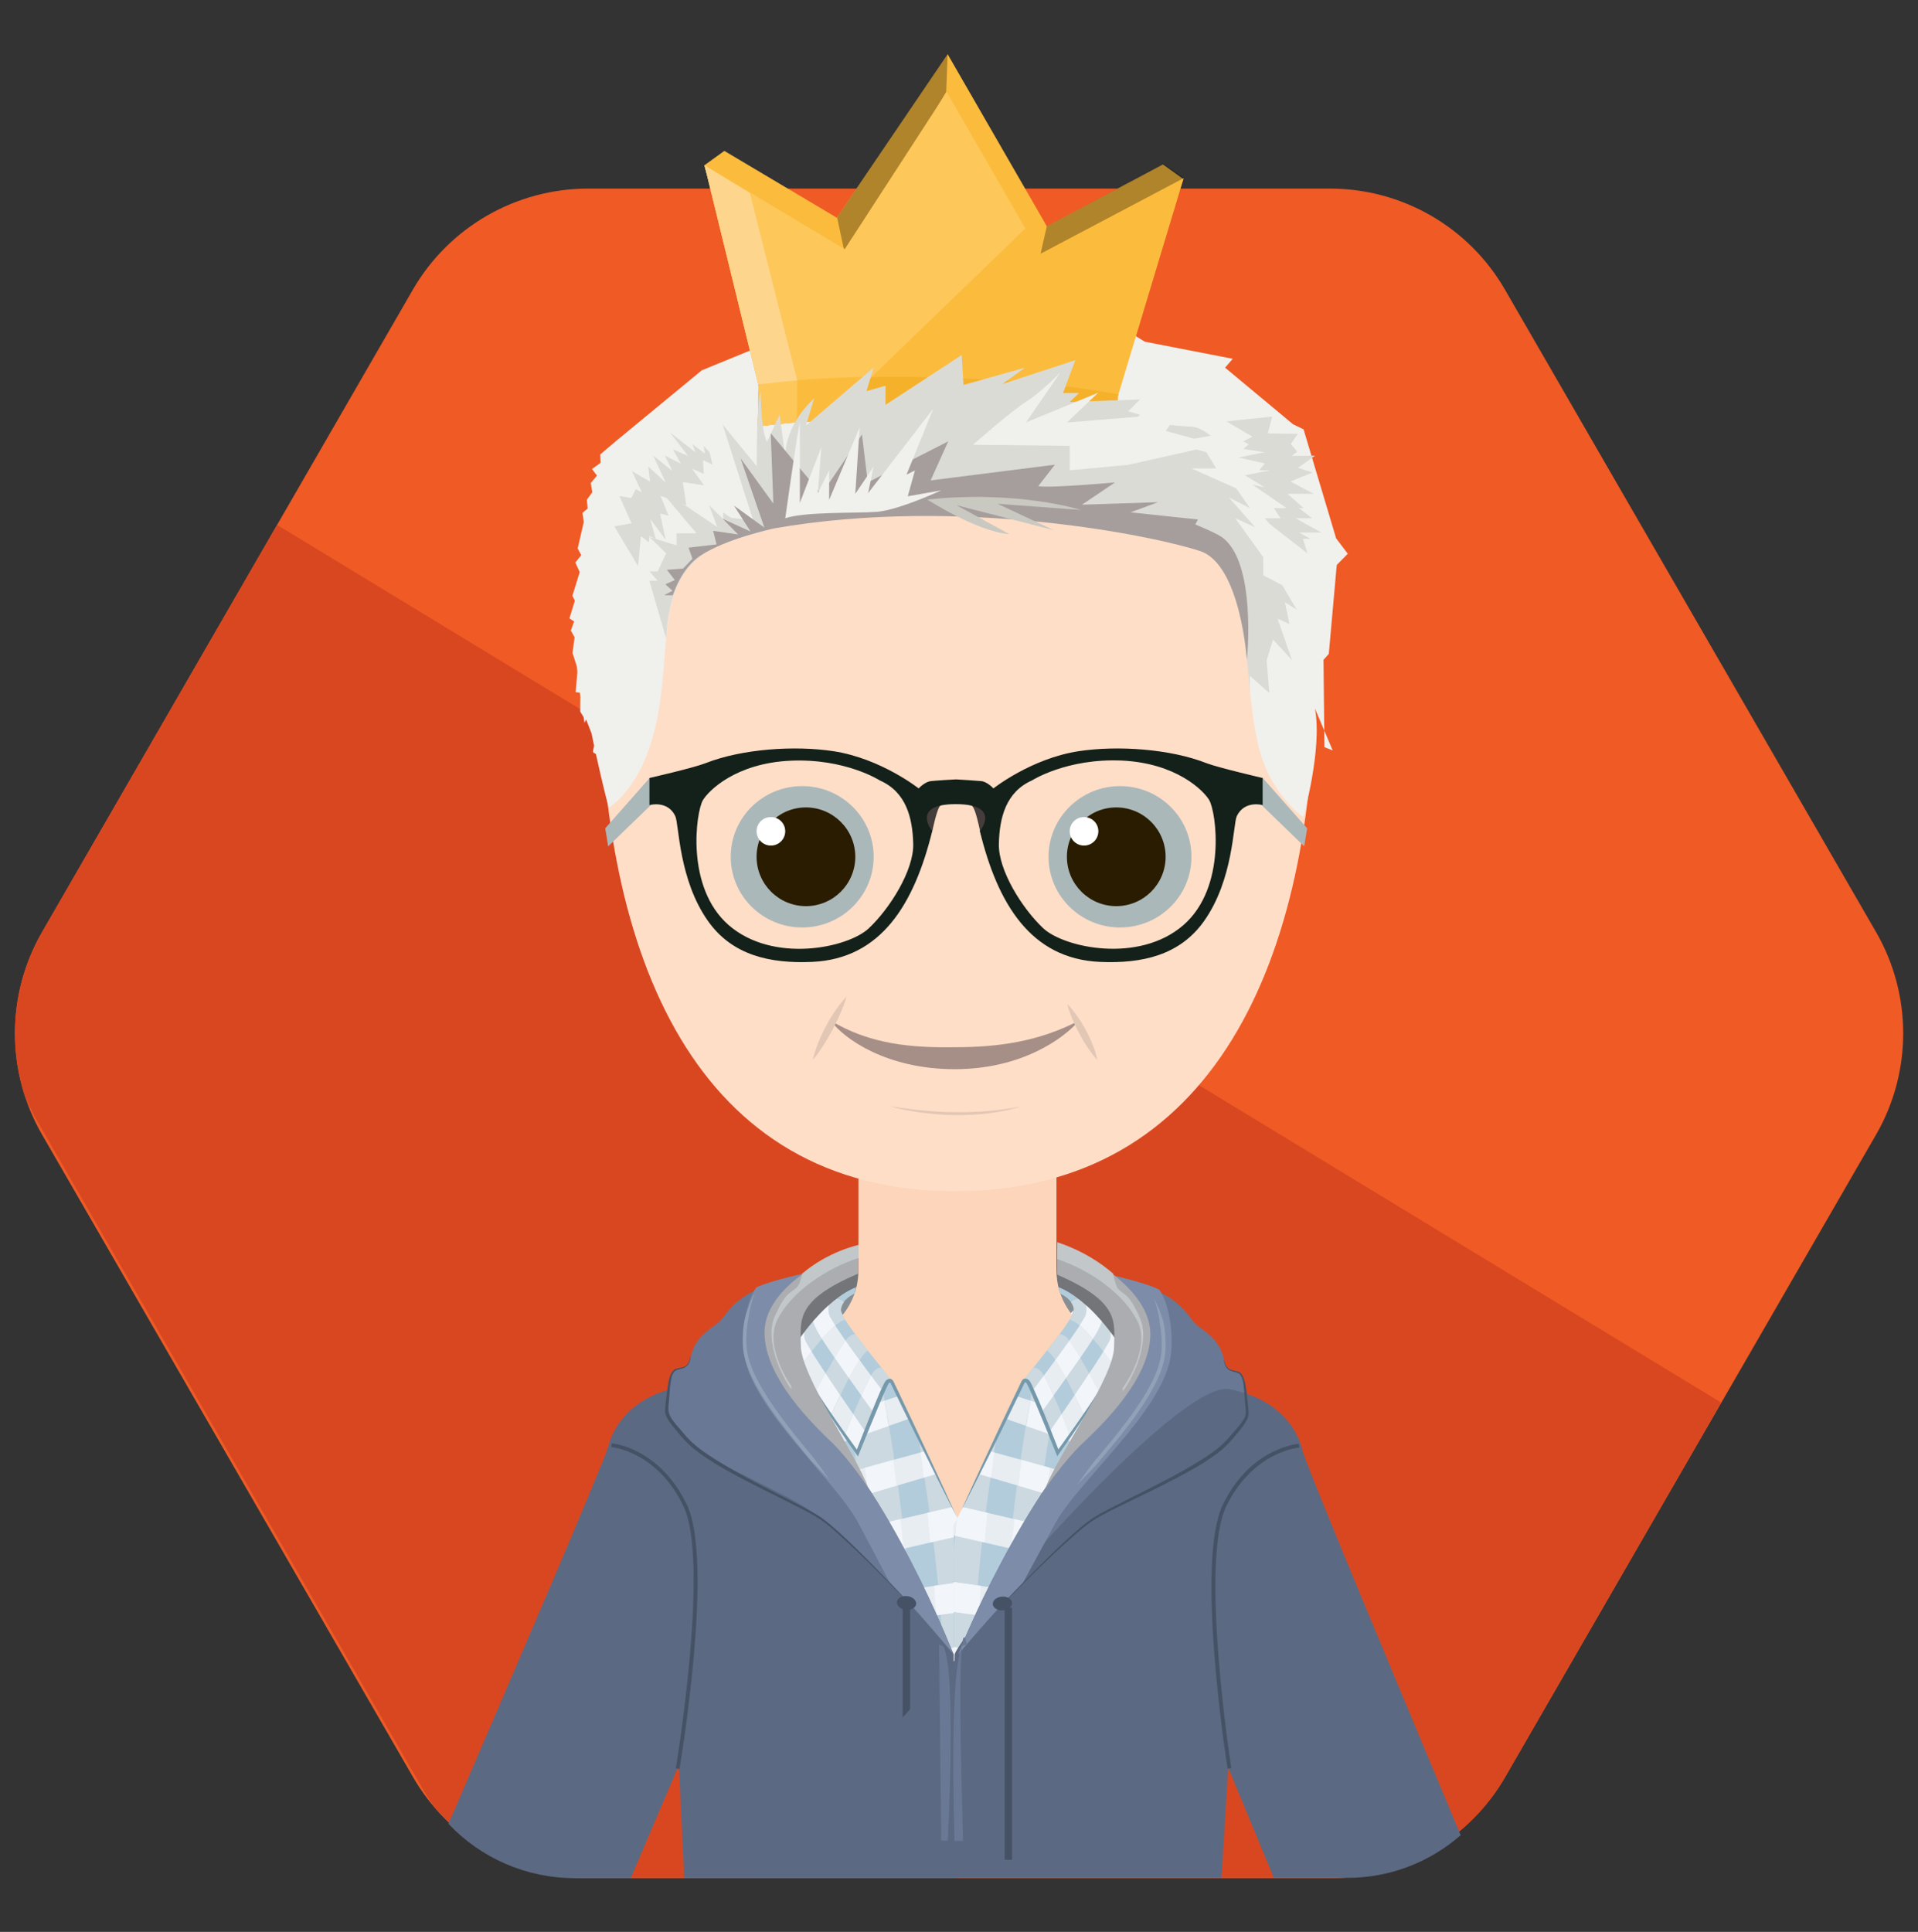 <?xml version="1.0" encoding="utf-8"?>
<!-- Generator: Adobe Illustrator 26.5.0, SVG Export Plug-In . SVG Version: 6.00 Build 0)  -->
<svg version="1.1" id="_x2014_ÎÓÈ_x5F_1" xmlns="http://www.w3.org/2000/svg" xmlns:xlink="http://www.w3.org/1999/xlink"
	 x="0px" y="0px" viewBox="0 0 1231.8 1240.6" style="enable-background:new 0 0 1231.8 1240.6;" xml:space="preserve">
<rect x="0" y="0" width="1231.8" height="1240.6" fill="#333333" stroke="none"/>
<style type="text/css">
	.st0{fill:#F05A24;}
	.st1{clip-path:url(#SVGID_00000054265415645397422680000018276764135893865136_);fill:#D94721;}
	.st2{fill:none;stroke:#FFFFFF;stroke-width:3;stroke-miterlimit:10;}
	.st3{clip-path:url(#SVGID_00000085236729188692482110000001062799571024740280_);fill:#737578;}
	.st4{clip-path:url(#SVGID_00000085236729188692482110000001062799571024740280_);fill:#878F94;}
	.st5{fill:#FFFFFF;}
	.st6{fill:#FFDEC7;}
	.st7{fill:#A68F87;}
	.st8{fill:#ABB8BA;}
	.st9{fill:#291C00;}
	.st10{fill:#E3C7B5;}
	.st11{fill:#B2CCDB;}
	.st12{fill:#E8EDF2;}
	.st13{fill:#CCD9E0;}
	.st14{fill:#F2F5FA;}
	.st15{fill:#7599AB;}
	.st16{fill:#5C6982;}
	.st17{fill:#F0F0ED;}
	.st18{fill:#697894;}
	.st19{fill:#7D8CA8;}
	.st20{fill:#ABADB0;}
	.st21{fill:#C2C7C9;}
	.st22{fill:#455266;}
	.st23{fill:#91A1B8;}
	.st24{fill:#DBDBD6;}
	.st25{fill:#453D3B;}
	.st26{fill:#14211A;}
	.st27{fill:#FBBC3D;}
	.st28{opacity:0.3;}
	.st29{fill:#F6B12B;}
	.st30{fill:#FDC75A;}
	.st31{fill:#FED58D;}
	.st32{fill:#A69E9C;}
	.st33{fill:#C9C9C2;}
</style>
<g>
	<path class="st0" d="M854.1,121.1H377.7c-46.4,0-89.4,24.8-112.6,65L27,598.6c-23.2,40.2-23.2,89.8,0,130l238.2,412.5
		c23.2,40.2,66.1,65,112.6,65h476.3c46.4,0,89.4-24.8,112.6-65l238.2-412.5c23.2-40.2,23.2-89.8,0-130L966.6,186.1
		C943.4,145.8,900.5,121.1,854.1,121.1z"/>
	<g>
		<defs>
			<path id="SVGID_1_" d="M854.1,121.1H377.7c-46.4,0-89.4,24.8-112.6,65L27,598.6c-23.2,40.2-23.2,89.8,0,130l238.2,412.5
				c23.2,40.2,66.1,65,112.6,65h476.3c46.4,0,89.4-24.8,112.6-65l238.2-412.5c23.2-40.2,23.2-89.8,0-130L966.6,186.1
				C943.4,145.8,900.5,121.1,854.1,121.1z"/>
		</defs>
		<clipPath id="SVGID_00000113334705749801709580000013377812416005422480_">
			<use xlink:href="#SVGID_1_"  style="overflow:visible;"/>
		</clipPath>
		<path style="clip-path:url(#SVGID_00000113334705749801709580000013377812416005422480_);fill:#D94721;" d="M961.4,1150.2
			l144-249.5L167.3,330.6l-158,265c-19.9,34.5-4.7,90.9,15.3,125.5l247.8,429.2c19.9,34.5,56.8,55.8,96.7,55.8h495.6
			C904.6,1206.1,941.4,1184.8,961.4,1150.2z"/>
	</g>
	<path class="st2" d="M503.4,965.9"/>
	<g>
		<defs>
			<polygon id="SVGID_00000036215661876549377350000006027651231266424249_" points="247.7,1182.7 986.3,1182.7 984.2,34.6 
				245.6,34.6 			"/>
		</defs>
		<clipPath id="SVGID_00000068662537598900791310000010684101578570658449_">
			<use xlink:href="#SVGID_00000036215661876549377350000006027651231266424249_"  style="overflow:visible;"/>
		</clipPath>
		<path style="clip-path:url(#SVGID_00000068662537598900791310000010684101578570658449_);fill:#737578;" d="M516.7,929.5
			c0,0-40.7-61.9-27.2-76.3c13.5-14.4,42.5-42.6,127.8-45.2c85.3-2.6,126.9,33.4,129.8,67.8C749.9,910.2,516.7,929.5,516.7,929.5"/>
		<path style="clip-path:url(#SVGID_00000068662537598900791310000010684101578570658449_);fill:#878F94;" d="M531.8,866.4
			c0,0-1.4-24.1,6-29.9c7.5-5.8,25.4-12.5,25.4-12.5l114.5,5.2c0,0,13.3-1.3,14.8,9.2c1.5,10.6-6.3,24.6-6.3,24.6L531.8,866.4z"/>
	</g>
	<path class="st5" d="M540.6,843.5c0,0,65.3,91.9,149.1-2.4l-79.8,216.4L540.6,843.5z"/>
	<g>
		<defs>
			<path id="SVGID_00000038375980664402800410000007384190261513986953_" d="M614.9,717h-63.6v98.5c0,37.4-40.1,55.2-92.7,72.8
				c-52.6,17.5-59.3,50.1-59.3,50.1l-86,230.2l51.7,26.1l66.4-113.8l31.5,101.1l299.9-1l35.5-100.1l58,99.7l62-25l-87.8-217.2
				c0,0-6.7-32.6-59.3-50.1c-52.6-17.5-92.7-35.4-92.7-72.8V717H614.9z"/>
		</defs>
		<use xlink:href="#SVGID_00000038375980664402800410000007384190261513986953_"  style="overflow:visible;fill:#FCD5BB;"/>
		<clipPath id="SVGID_00000113338974974286176440000013877528987266687884_">
			<use xlink:href="#SVGID_00000038375980664402800410000007384190261513986953_"  style="overflow:visible;"/>
		</clipPath>
	</g>
	<path class="st6" d="M844.4,433.4c0,182.5-64.7,331.5-231.1,331.5c-166.4,0-227.9-150.8-227.9-333.2
		c0-182.5,154.8-219.3,230.7-219.3S844.4,250.9,844.4,433.4"/>
	<path class="st7" d="M533.5,655.4c25.2,15.3,52.2,17.5,79.5,17.1c27.5,0,53.8-3.4,80-17.1c-9.6,11.3-36.7,31.2-79.9,31.2
		C570,686.6,542.3,667.5,533.5,655.4"/>
	<path class="st8" d="M561.1,550.2c0,25.1-20.6,45.4-45.9,45.4c-25.4,0-45.9-20.3-45.9-45.4c0-25.1,20.5-45.4,45.9-45.4
		C540.6,504.8,561.1,525.2,561.1,550.2"/>
	<path class="st9" d="M549.3,550.2c0,17.5-14.2,31.7-31.7,31.7c-17.5,0-31.7-14.2-31.7-31.7c0-17.5,14.2-31.7,31.7-31.7
		C535.1,518.5,549.3,532.8,549.3,550.2"/>
	<path class="st5" d="M504.3,533.8c0,5.1-4.1,9.2-9.2,9.2c-5.1,0-9.2-4.1-9.2-9.2c0-5.1,4.1-9.1,9.2-9.1
		C500.2,524.7,504.3,528.7,504.3,533.8"/>
	<path class="st8" d="M673.4,550.2c0,25.1,20.6,45.4,45.9,45.4c25.4,0,45.9-20.3,45.9-45.4c0-25.1-20.5-45.4-45.9-45.4
		C694,504.8,673.4,525.2,673.4,550.2"/>
	<path class="st9" d="M685.2,550.2c0,17.5,14.2,31.7,31.7,31.7c17.5,0,31.7-14.2,31.7-31.7c0-17.5-14.2-31.7-31.7-31.7
		C699.4,518.5,685.2,532.8,685.2,550.2"/>
	<path class="st5" d="M687,533.8c0,5.1,4.1,9.2,9.2,9.2c5.1,0,9.2-4.1,9.2-9.2c0-5.1-4.1-9.1-9.2-9.1
		C691.1,524.7,687,528.7,687,533.8"/>
	<path class="st10" d="M522,680.7c0.8-3.9,2.1-7.6,3.5-11.2c1.5-3.6,3.1-7.1,4.9-10.5c1.8-3.4,3.8-6.7,6-9.9
		c2.2-3.2,4.5-6.3,7.3-9.2c-1,3.8-2.5,7.4-4,11c-1.6,3.5-3.2,7-5,10.4c-1.8,3.4-3.8,6.7-5.8,9.9C526.8,674.5,524.6,677.7,522,680.7"
		/>
	<path class="st10" d="M704.7,680.7c-2.4-2.6-4.4-5.4-6.3-8.2c-1.9-2.8-3.6-5.7-5.2-8.7c-1.6-3-3.1-6-4.4-9.2
		c-1.3-3.1-2.5-6.3-3.4-9.8c2.6,2.5,4.7,5.2,6.6,8c2,2.8,3.8,5.7,5.4,8.7c1.6,3,3.1,6.1,4.3,9.3C703,673.9,704.1,677.2,704.7,680.7"
		/>
	<path class="st10" d="M656.2,710.4c-6.8,2.2-13.8,3.6-20.9,4.5c-7.1,0.9-14.2,1.2-21.4,1.2c-7.1-0.1-14.3-0.6-21.3-1.5
		c-3.5-0.5-7-1-10.5-1.7c-1.7-0.4-3.5-0.7-5.2-1.1l-2.6-0.6l-1.3-0.4l-0.6-0.2l-0.3-0.1c-0.1,0-0.3-0.1-0.1-0.1l2.4,0.4l2.6,0.4
		c1.8,0.3,3.5,0.5,5.3,0.7c3.5,0.5,7,0.9,10.6,1.2c7,0.7,14.1,1.1,21.2,1.1c7.1,0.1,14.1-0.2,21.2-0.8c3.5-0.3,7-0.7,10.5-1.3
		C649.2,711.8,652.7,711.1,656.2,710.4"/>
	<path class="st11" d="M572.7,887.4l-7.2-6.1l-43.3-20.4c0,0-99.4,40-110.8,47.3l27.3,107.8l-7.9,82l28,84l156.2-1l2.3-201.2
		L572.7,887.4z"/>
	<path class="st12" d="M617.3,1096.6c-37.6,2.1-113.1,6.6-129.6,9.7l-0.6,18.4c24.1-3.3,91.4-7.1,130.2-9.1V1096.6z"/>
	<path class="st12" d="M577.1,896.5L577.1,896.5C544.7,907,473,930.8,457.8,939l5.1,17.7c23.3-11.3,88.6-34.4,121.2-45.7
		L577.1,896.5z"/>
	<path class="st12" d="M617.3,1057.7c-29.6,2.8-114.4,11-132.2,16l1.1,18.4c25.9-6.1,97.9-14.6,131.1-18.4V1057.7z"/>
	<path class="st13" d="M575.4,1182h20.8c0,0-7.6-185.8-31.7-301.1l-22.1-10.4"/>
	<path class="st13" d="M617.3,995.8c-0.6-6.8-1.4-13.5-2.1-20.1l-25.1-51.9c8.3,60.4,16.1,86.8,20.7,258.3l6.2-1L617.3,995.8z"/>
	<path class="st12" d="M555.2,865.4c0,0-88.1,31.9-107.6,43.3l5.7,17.6c31-16.3,112.4-47.9,112.4-47.9L555.2,865.4z"/>
	<path class="st12" d="M594.2,931.9c-27.9,7.6-111.5,30.5-128.3,38.7l4.3,18c25.9-11.1,102.2-33.6,131.1-42L594.2,931.9z"/>
	<path class="st12" d="M611.5,967.8c-29.3,6.8-119.9,27.8-137.6,34.4l2.6,18.3c26.4-8.5,140.8-34.5,140.8-34.5v-6.2L611.5,967.8z"/>
	<path class="st12" d="M617.1,1016c-30.9,4.3-121.2,17-139.2,21.9l0.9,18.4c25.9-5.8,102.5-16.4,138.4-21.2L617.1,1016z"/>
	<path class="st14" d="M555.5,942.6c0.7,5.3,1.4,11,2,16.9c6.4-1.9,12.5-3.8,18.3-5.5c-0.7-5.6-1.4-11.1-2.1-16.5
		C568.1,939.1,562,940.8,555.5,942.6"/>
	<path class="st14" d="M559.8,979.9c0.6,6,1.2,12.3,1.8,18.9c6.4-1.5,12.7-3,18.7-4.4c-0.6-6.4-1.3-12.7-2-18.9
		C572.4,976.9,566.1,978.4,559.8,979.9"/>
	<path class="st14" d="M520.9,970.8c6-1.9,12.1-3.8,18.3-5.7c-0.7-5.9-1.5-11.6-2.2-17.3c-6.1,1.7-12.2,3.5-18.2,5.3
		C519.5,958.7,520.2,964.6,520.9,970.8"/>
	<path class="st14" d="M481.4,948.7c5.5-2.2,11.5-4.6,17.9-7c-0.9-6.2-1.9-12.2-2.9-17.9c-6.5,2.3-12.5,4.5-17.9,6.6
		C479.4,935.9,480.4,942.1,481.4,948.7"/>
	<path class="st14" d="M513.4,917.8c0.9,5.3,1.9,11.2,2.9,17.5c5.9-2.2,12-4.4,18-6.6c-0.9-5.9-1.9-11.6-2.8-17.1
		C525.4,913.6,519.3,915.7,513.4,917.8"/>
	<path class="st14" d="M563.7,1023.6c0.5,6,1,12.3,1.4,18.7c6.6-0.9,13-1.8,19.2-2.7c-0.5-6.3-1.1-12.5-1.6-18.8
		C576.6,1021.7,570.2,1022.6,563.7,1023.6"/>
	<path class="st14" d="M550.2,1081.9c-0.4-5.8-0.9-11.5-1.3-17.3c-6.6,0.7-13.1,1.5-19.4,2.2c0.4,5.8,0.8,11.7,1.2,17.8
		C537.1,1083.7,543.6,1082.8,550.2,1081.9"/>
	<path class="st14" d="M603.8,1075.3c4.9-0.6,9.4-1.1,13.4-1.5v-16.1c-3.9,0.4-8.8,0.8-14.4,1.4
		C603.1,1064.3,603.4,1069.8,603.8,1075.3"/>
	<path class="st14" d="M597.5,990.5c7.1-1.6,13.5-3.1,18.7-4.2c-0.4-3.5-0.7-7.3-1-10.8l-3.8-7.6c-4.2,1-9.5,2.2-15.7,3.6
		C596.3,977.5,596.9,983.9,597.5,990.5"/>
	<path class="st14" d="M567.6,1079.7c6.7-0.8,13.3-1.7,19.6-2.4c-0.4-5.5-0.8-11-1.2-16.6c-6.2,0.6-12.8,1.3-19.5,2
		C566.9,1068.2,567.3,1073.9,567.6,1079.7"/>
	<path class="st14" d="M522.9,988.9c0.6,6,1.2,12.2,1.9,18.7c6.1-1.5,12.3-3,18.6-4.5c-0.6-6.3-1.3-12.6-2-18.7
		C535.2,985.9,528.9,987.4,522.9,988.9"/>
	<path class="st14" d="M547.3,1044.9c-0.5-6.2-1.1-12.5-1.7-18.7c-6.4,1-12.8,1.9-19,2.9c0.5,6,1,12.2,1.5,18.6
		C534.4,1046.8,540.8,1045.8,547.3,1044.9"/>
	<path class="st14" d="M504,976.3c-0.8-6.2-1.5-12.2-2.3-18.1c-6.6,2-12.8,4-18.2,5.8c0.8,5.8,1.5,12,2.3,18.5
		C491.3,980.6,497.4,978.5,504,976.3"/>
	<path class="st14" d="M551.6,1100.6c-6.8,0.5-13.4,0.9-19.8,1.4c0.4,6,0.7,12.2,1.1,18.6c6.5-0.5,13.2-0.9,20-1.3
		C552.4,1113,552,1106.8,551.6,1100.6"/>
	<path class="st14" d="M550,905.4c0.9,5.1,1.8,10.7,2.7,16.7c6.3-2.2,12.4-4.4,18-6.3c-0.9-5.6-1.7-11.1-2.7-16.3
		C562.5,901.2,556.4,903.2,550,905.4"/>
	<path class="st14" d="M546.2,886c6.9-2.8,12.5-5,15.9-6.3l-19.7-9.3C543.6,874.8,544.9,880,546.2,886"/>
	<path class="st14" d="M599.9,1018.4c0.5,6.1,0.9,12.4,1.4,18.9c5.8-0.8,11.3-1.5,16-2.2V1016
		C612.7,1016.6,606.6,1017.4,599.9,1018.4"/>
	<path class="st14" d="M591.3,932.7c0.7,5.1,1.3,10.5,2,16.1c2.9-0.8,5.5-1.6,7.9-2.3l-7-14.6C593.2,932.2,592.3,932.5,591.3,932.7"
		/>
	<path class="st14" d="M510.1,900.7c6.1-2.5,12.1-5,17.8-7.3c-1.3-5.9-2.6-11.4-3.9-16.4c-5.7,2.1-11.8,4.5-18,6.9
		C507.3,888.5,508.6,894.1,510.1,900.7"/>
	<path class="st14" d="M475.6,915.6c5.6-2.5,11.6-5.1,17.7-7.8c-1.3-6.3-2.6-12.1-4-17.5c-6.2,2.5-12.3,4.9-17.9,7.3
		C472.8,902.6,474.2,908.6,475.6,915.6"/>
	<path class="st14" d="M511.6,1050.3c-0.5-6.2-1.1-12.4-1.7-18.6c-7.1,1.2-13.5,2.3-18.9,3.3c0.5,6,1,12.1,1.5,18.5
		C498.2,1052.6,504.6,1051.5,511.6,1050.3"/>
	<path class="st14" d="M514.6,1087c-0.5-6-0.9-12-1.4-18.1c-7.5,1-14.1,2-19.2,2.9c0.4,6,0.8,12.1,1.3,18.4
		C500.8,1089.2,507.3,1088.1,514.6,1087"/>
	<path class="st14" d="M507.9,1011.8c-0.6-6.3-1.3-12.5-2-18.7c-6.9,1.8-13.2,3.4-18.4,4.9c0.6,5.9,1.2,12.2,1.9,18.7
		C494.8,1015.2,501.1,1013.6,507.9,1011.8"/>
	<path class="st14" d="M515.8,1103.2c-7.7,0.6-14.4,1.3-19.7,1.9c0.4,6,0.7,12.1,1.1,18.4c5.7-0.6,12.5-1.2,19.9-1.8
		C516.6,1115.6,516.2,1109.4,515.8,1103.2"/>
	<path class="st14" d="M588.7,1098.2c-6.4,0.4-13.1,0.8-19.9,1.2c0.3,6.1,0.7,12.3,1,18.7c6.8-0.4,13.6-0.8,20.1-1.2
		C589.5,1110.8,589.1,1104.5,588.7,1098.2"/>
	<path class="st14" d="M617.1,1096.6c-3.7,0.2-7.8,0.4-12.1,0.7c0.3,6.1,0.7,12.4,1,18.9c3.9-0.2,7.6-0.4,11.1-0.6V1096.6z"/>
	<path class="st11" d="M548.7,830.8c0,0-8.2,3.5-8.7,10.2c-0.5,6.7,33.3,44.8,32.6,46.3c0,0-2.8-4.9-7.3,8.3
		c-5.4,15.8-14.8,37.2-14.8,37.2s-40.2-54.9-40.2-67.2c0-2.8,20-31.6,39.6-39c0,0-0.3,1.3-0.6,2.3C549,830,548.7,830.8,548.7,830.8"
		/>
	<path class="st12" d="M566.5,892.8c-6.7-8.8-31.6-41.9-34-48.4c-0.5-1.5-0.6-3.7-0.3-6c-3.6,3.3-7,6.9-10,10.3
		c0.6,1.6,1.4,3.6,2.7,6.1c4,7.8,27.6,40.5,36.3,52.4c1.5-3.9,3-7.9,4.2-11.5C565.8,894.6,566.1,893.7,566.5,892.8"/>
	<path class="st12" d="M556.1,919.9c-8.9-12.8-36.9-53.4-39.2-59.6c-0.4-1.1-0.5-2.8-0.4-4.5c-3.8,5.1-6.1,9-6.1,10
		c0,12.3,40.2,67.2,40.2,67.2S553,927.4,556.1,919.9"/>
	<path class="st13" d="M557.3,867.2c-2.8-3.5-5.6-7.1-8.1-10.5c-1,0.1-2.4,0.6-4.1,1.8c-2.2,1.5-13.8,20.8-21.1,35.4
		c3.1,5,6.5,10.2,9.7,15C537.9,899.5,550.1,872.6,557.3,867.2"/>
	<path class="st13" d="M565.4,895.7c4.5-13.2,7.3-8.3,7.3-8.3c0.2-0.5-2.6-4.1-6.6-9.1h-0.3c0,0-2.6-0.5-5.5,3.5
		c-2.2,3-12.6,25.7-17.7,40c4.7,6.7,8,11.2,8,11.2S559.9,911.5,565.4,895.7"/>
	<path class="st13" d="M510.4,865.7c0,2.4,1.6,6.5,4,11.4c7.1-10.1,20.3-27.4,28.4-29.7c-1.7-2.9-2.8-5.1-2.7-6.3
		c0.1-1.9,0.9-3.5,1.9-4.9c-0.7-0.7-2.4-2.1-4.7-2C522.6,845.5,510.4,863.5,510.4,865.7"/>
	<path class="st14" d="M524.9,854.8c0.6,1.1,1.6,2.9,3,4.9c2.9-3.3,5.8-6.3,8.5-8.6c-2-3.1-3.4-5.5-3.9-6.8c-0.5-1.5-0.6-3.7-0.3-6
		c-3.7,3.3-7,6.9-10,10.3C522.7,850.3,523.6,852.3,524.9,854.8"/>
	<path class="st14" d="M559.4,883.4c-1.4,2.5-3.7,7.2-6.2,12.9c3.2,4.4,6,8.3,8,11c0.3-0.7,0.6-1.4,0.8-2.2c0-0.1,0.1-0.2,0.1-0.3
		c0.7-1.8,1.4-3.6,2-5.4c0.2-0.5,0.4-1,0.5-1.5c0.3-0.7,0.5-1.5,0.8-2.2c0.4-1.1,0.7-2.1,1.1-2.9
		C564.9,890.7,562.4,887.4,559.4,883.4"/>
	<path class="st14" d="M521.2,867.9c-2.2-3.6-3.8-6.4-4.3-7.7c-0.4-1.1-0.5-2.8-0.4-4.5c-3.3,4.4-5.5,8-6,9.4c0,0,0,0.1,0,0.1
		c0,0.2-0.1,0.3-0.1,0.4c0,0,0,0.1,0,0.1c0,0.3,0,0.6,0.1,0.9c0,0.2,0.1,0.5,0.1,0.7c0,0.2,0.1,0.3,0.1,0.5c0.1,0.3,0.2,0.7,0.3,1
		c0,0,0,0,0,0.1c0.7,2.2,1.9,4.9,3.4,8C516.3,874.4,518.6,871.2,521.2,867.9"/>
	<path class="st14" d="M548,908.1c-2,4.8-3.9,9.6-5.4,13.7c4.7,6.7,8,11.2,8,11.2s2.4-5.6,5.5-13.1C554.1,917,551.3,912.9,548,908.1
		"/>
	<path class="st14" d="M535.8,890.3l-1.9-2.8l0,0c-1.3-1.9-2.5-3.7-3.7-5.6c-2.2,4-4.4,8.1-6.3,11.9c3.1,5,6.5,10.2,9.7,15
		c1.3-3,3.4-7.7,5.9-12.9C538.4,894.1,537.1,892.2,535.8,890.3L535.8,890.3z"/>
	<path class="st14" d="M543,860.9c-1.7,2.4-4.2,6.4-7,11l9.2,13.1c2.3-4.3,4.6-8.4,6.8-11.6C548.9,869.2,545.8,864.9,543,860.9"/>
	<path class="st15" d="M511.7,871.3c2.4,5.6,5.5,10.8,8.7,16c3.2,5.1,6.6,10.2,10,15.3c6.8,10.1,13.9,19.9,21,29.8l-1.8,0.2
		c4.5-11.5,9-23.1,13.8-34.5c1.2-2.9,2.4-5.7,3.8-8.5c0.3-0.7,0.7-1.4,1.1-2.1c0.6-1,1.2-1.6,2.5-2c0.6-0.2,1.5-0.1,2,0.4
		c0.3,0.2,0.5,0.4,0.7,0.7c0.2,0.2,0.3,0.6,0.4,0.7l1,2.1l8,16.8c5.4,11.2,10.5,22.4,15.8,33.6c5.3,11.2,10.4,22.5,15.5,33.8
		c-5.6-11-11.3-22.1-16.7-33.2c-5.5-11.1-11-22.2-16.4-33.3l-8.1-16.7l-1-2.1c-0.1-0.2-0.1-0.2-0.2-0.3c0-0.1-0.1-0.1-0.1-0.1
		c-0.1,0,0,0-0.2,0c-0.1,0-0.4,0.1-0.6,0.3c-0.2,0.2-0.2,0.4-0.4,0.6c-0.3,0.6-0.7,1.3-1,2c-1.3,2.7-2.5,5.6-3.7,8.4
		c-4.8,11.4-9.5,22.9-14.1,34.3l-0.7,1.8l-1.1-1.6c-7.1-9.9-13.9-20-20.5-30.3c-3.3-5.1-6.5-10.3-9.5-15.6
		C516.7,882.4,513.7,877,511.7,871.3"/>
	<path class="st11" d="M657.1,887.4l7.2-6.1l43.3-20.4c0,0,99.4,40,110.8,47.3L791.1,1016l-0.1,80.8l-20.8,86.3l-157.2-1l-0.4-202.2
		L657.1,887.4z"/>
	<path class="st12" d="M612.4,1096.6c37.6,2.1,113.1,6.6,129.6,9.7l0.6,18.4c-24.1-3.3-91.4-7.1-130.2-9.1V1096.6z"/>
	<path class="st12" d="M652.7,896.5L652.7,896.5C685.1,907,756.8,930.8,772,939l-5.1,17.7c-23.3-11.3-88.6-34.4-121.2-45.7
		L652.7,896.5z"/>
	<path class="st12" d="M612.4,1057.7c29.6,2.8,114.4,11,132.2,16l-1.1,18.4c-25.9-6.1-97.9-14.6-131.1-18.4V1057.7z"/>
	<path class="st13" d="M656.4,1180.4h-21.8c0,0,6.5-184.2,30.7-299.5l22.1-10.4C676.4,909.8,663.3,923.8,656.4,1180.4"/>
	<path class="st13" d="M704.5,1182c3-76.1,14.8-232.7,40.2-306c5.8,2.4,12,4.9,18.1,7.5c-10.7,27.9-28.4,27.7-36.5,298.5H704.5z"/>
	<path class="st13" d="M710.5,862c3.5,1.4,10,4.1,18.3,7.4c-10.7,25.2-27.5,24.1-35.7,313.3h-21.7C673.5,1123.3,682.9,936,710.5,862
		"/>
	<path class="st13" d="M612.5,995.8c0.6-6.8,1.4-13.5,2.1-20.1l25.1-51.9c-8.3,60.4-14.9,86.8-19.5,258.3l-6.2-1L612.5,995.8z"/>
	<path class="st12" d="M674.5,865.4c0,0,88.1,31.9,107.6,43.3l-5.7,17.6c-31-16.3-112.4-47.9-112.4-47.9L674.5,865.4z"/>
	<path class="st12" d="M635.6,931.9c27.9,7.6,111.5,30.5,128.3,38.7l-4.3,18c-25.9-11.1-102.2-33.6-131.1-42L635.6,931.9z"/>
	<path class="st12" d="M618.3,967.8c29.3,6.8,119.9,27.8,137.6,34.4l-2.6,18.3C726.9,1012,612.5,986,612.5,986v-6.2L618.3,967.8z"/>
	<path class="st12" d="M612.6,1016c30.9,4.3,121.2,17,139.2,21.9l-0.9,18.4c-25.9-5.8-102.5-16.4-138.3-21.2L612.6,1016z"/>
	<path class="st14" d="M674.3,942.6c-0.7,5.3-1.4,11-2,16.9c-6.4-1.9-12.5-3.8-18.3-5.5c0.7-5.6,1.4-11.1,2.1-16.5
		C661.6,939.1,667.8,940.8,674.3,942.6"/>
	<path class="st14" d="M670,979.9c-0.6,6-1.2,12.3-1.8,18.9c-6.4-1.5-12.7-3-18.7-4.4c0.6-6.4,1.3-12.7,2-18.9
		C657.4,976.9,663.6,978.4,670,979.9"/>
	<path class="st14" d="M708.8,970.8c-6-1.9-12.1-3.8-18.2-5.7c0.7-5.9,1.5-11.6,2.2-17.3c6.1,1.7,12.2,3.5,18.2,5.3
		C710.3,958.7,709.6,964.6,708.8,970.8"/>
	<path class="st14" d="M748.4,948.7c-5.5-2.2-11.5-4.6-17.9-7c0.9-6.2,1.9-12.2,2.9-17.9c6.5,2.3,12.5,4.5,17.9,6.6
		C750.4,935.9,749.4,942.1,748.4,948.7"/>
	<path class="st14" d="M716.4,917.8c-0.9,5.3-1.9,11.2-2.9,17.5c-5.9-2.2-12-4.4-18-6.6c0.9-5.9,1.9-11.6,2.8-17.1
		C704.4,913.6,710.4,915.7,716.4,917.8"/>
	<path class="st14" d="M666.1,1023.6c-0.5,6-1,12.3-1.4,18.7c-6.6-0.9-13-1.8-19.2-2.7c0.5-6.3,1.1-12.5,1.6-18.8
		C653.1,1021.7,659.5,1022.6,666.1,1023.6"/>
	<path class="st14" d="M679.5,1081.9c0.4-5.8,0.9-11.5,1.3-17.3c6.6,0.7,13.1,1.5,19.4,2.2c-0.4,5.8-0.8,11.7-1.2,17.8
		C692.7,1083.7,686.1,1082.8,679.5,1081.9"/>
	<path class="st14" d="M626,1075.3c-4.9-0.6-9.4-1.1-13.4-1.5v-16.1c3.9,0.4,8.8,0.8,14.4,1.4C626.7,1064.3,626.3,1069.8,626,1075.3
		"/>
	<path class="st14" d="M632.3,990.5c-7.1-1.6-13.5-3.1-18.7-4.2c0.3-3.5,0.7-7.3,1-10.8l3.8-7.6c4.2,1,9.5,2.2,15.7,3.6
		C633.5,977.5,632.9,983.9,632.3,990.5"/>
	<path class="st14" d="M662.1,1079.7c-6.7-0.8-13.3-1.7-19.6-2.4c0.4-5.5,0.8-11,1.2-16.6c6.2,0.6,12.8,1.3,19.5,2
		C662.8,1068.2,662.5,1073.9,662.1,1079.7"/>
	<path class="st14" d="M706.8,988.9c-0.6,6-1.2,12.2-1.9,18.7c-6.1-1.5-12.3-3-18.6-4.5c0.6-6.3,1.3-12.6,2-18.7
		C694.6,985.9,700.8,987.4,706.8,988.9"/>
	<path class="st14" d="M682.5,1044.9c0.5-6.2,1.1-12.5,1.7-18.7c6.4,1,12.8,1.9,19,2.9c-0.5,6-1,12.2-1.5,18.6
		C695.4,1046.8,689,1045.8,682.5,1044.9"/>
	<path class="st14" d="M725.8,976.3c0.8-6.2,1.5-12.2,2.3-18.1c6.6,2,12.8,4,18.2,5.8c-0.8,5.8-1.5,12-2.3,18.5
		C738.5,980.6,732.4,978.5,725.8,976.3"/>
	<path class="st14" d="M678.2,1100.6c6.8,0.5,13.4,0.9,19.8,1.4c-0.4,6-0.7,12.2-1.1,18.6c-6.5-0.5-13.2-0.9-20-1.3
		C677.3,1113,677.7,1106.8,678.2,1100.6"/>
	<path class="st14" d="M679.8,905.4c-0.9,5.1-1.8,10.7-2.7,16.7c-6.3-2.2-12.4-4.4-18-6.3c0.9-5.6,1.7-11.1,2.7-16.3
		C667.2,901.2,673.3,903.2,679.8,905.4"/>
	<path class="st14" d="M683.6,886c-6.9-2.8-12.5-5-15.9-6.3l19.7-9.3C686.1,874.8,684.9,880,683.6,886"/>
	<path class="st14" d="M629.9,1018.4c-0.5,6.1-0.9,12.4-1.4,18.9c-5.8-0.8-11.3-1.5-16-2.2V1016
		C617.1,1016.6,623.1,1017.4,629.9,1018.4"/>
	<path class="st14" d="M638.5,932.7c-0.7,5.1-1.3,10.5-2,16.1c-2.9-0.8-5.5-1.6-7.9-2.3l7-14.6C636.6,932.2,637.5,932.5,638.5,932.7
		"/>
	<path class="st14" d="M719.7,900.7c-6.1-2.5-12.1-5-17.8-7.3c1.3-5.9,2.6-11.4,3.9-16.4c5.7,2.1,11.8,4.5,18,6.9
		C722.5,888.5,721.1,894.1,719.7,900.7"/>
	<path class="st14" d="M754.2,915.6c-5.6-2.5-11.6-5.1-17.7-7.8c1.3-6.3,2.6-12.1,4-17.5c6.2,2.5,12.3,4.9,17.9,7.3
		C757,902.6,755.6,908.6,754.2,915.6"/>
	<path class="st14" d="M718.2,1050.3c0.5-6.2,1.1-12.4,1.7-18.6c7.1,1.2,13.5,2.3,18.9,3.3c-0.5,6-1,12.1-1.5,18.5
		C731.6,1052.6,725.2,1051.5,718.2,1050.3"/>
	<path class="st14" d="M715.2,1087c0.5-6,0.9-12,1.4-18.1c7.5,1,14.1,2,19.2,2.9c-0.4,6-0.8,12.1-1.3,18.4
		C729,1089.2,722.4,1088.1,715.2,1087"/>
	<path class="st14" d="M721.8,1011.8c0.6-6.3,1.3-12.5,2-18.7c6.9,1.8,13.2,3.4,18.4,4.9c-0.6,5.9-1.2,12.2-1.9,18.7
		C734.9,1015.2,728.6,1013.6,721.8,1011.8"/>
	<path class="st14" d="M714,1103.2c7.7,0.6,14.4,1.3,19.7,1.9c-0.4,6-0.7,12.1-1.1,18.4c-5.7-0.6-12.5-1.2-19.9-1.8
		C713.1,1115.6,713.5,1109.4,714,1103.2"/>
	<path class="st14" d="M641.1,1098.2c6.4,0.4,13.1,0.8,19.9,1.2c-0.3,6.1-0.7,12.3-1,18.7c-6.8-0.4-13.6-0.8-20.1-1.2
		C640.2,1110.8,640.6,1104.5,641.1,1098.2"/>
	<path class="st14" d="M612.6,1096.6c3.7,0.2,7.8,0.4,12.1,0.7c-0.3,6.1-0.7,12.4-1,18.9c-3.9-0.2-7.6-0.4-11.1-0.6V1096.6z"/>
	<path class="st11" d="M681,830.8c0,0,8.2,3.5,8.7,10.2c0.5,6.7-33.3,44.8-32.6,46.3c0,0,2.8-4.9,7.3,8.3
		c5.4,15.8,14.8,37.2,14.8,37.2s40.2-54.9,40.2-67.2c0-2.8-20-31.6-39.6-39c0,0,0.3,1.3,0.6,2.3C680.7,830,681,830.8,681,830.8"/>
	<path class="st12" d="M663.3,892.8c6.7-8.8,31.6-41.9,34-48.4c0.5-1.5,0.6-3.7,0.3-6c3.6,3.3,7,6.9,10,10.3
		c-0.6,1.6-1.4,3.6-2.7,6.1c-4,7.8-27.6,40.5-36.3,52.4c-1.5-3.9-3-7.9-4.2-11.5C664,894.6,663.6,893.7,663.3,892.8"/>
	<path class="st12" d="M673.7,919.9c8.9-12.8,36.9-53.4,39.2-59.6c0.4-1.1,0.5-2.8,0.4-4.5c3.8,5.1,6.1,9,6.1,10
		c0,12.3-40.2,67.2-40.2,67.2S676.8,927.4,673.7,919.9"/>
	<path class="st13" d="M672.5,867.2c2.8-3.5,5.6-7.1,8.1-10.5c1,0.1,2.4,0.6,4.1,1.8c2.2,1.5,13.8,20.8,21.1,35.4
		c-3.1,5-6.5,10.2-9.7,15C691.9,899.5,679.7,872.6,672.5,867.2"/>
	<path class="st13" d="M664.4,895.7c-4.5-13.2-7.3-8.3-7.3-8.3c-0.2-0.5,2.6-4.1,6.6-9.1h0.3c0,0,2.6-0.5,5.5,3.5
		c2.2,3,12.6,25.7,17.7,40c-4.7,6.7-8,11.2-8,11.2S669.8,911.5,664.4,895.7"/>
	<path class="st13" d="M719.4,865.7c0,2.4-1.6,6.5-4,11.4c-7.1-10.1-20.3-27.4-28.4-29.7c1.7-2.9,2.8-5.1,2.7-6.3
		c-0.1-1.9-0.9-3.5-1.9-4.9c0.7-0.7,2.4-2.1,4.7-2C707.2,845.5,719.4,863.5,719.4,865.7"/>
	<path class="st14" d="M704.9,854.8c-0.6,1.1-1.6,2.9-3,4.9c-2.9-3.3-5.8-6.3-8.5-8.6c2-3.1,3.4-5.5,3.9-6.8c0.5-1.5,0.6-3.7,0.3-6
		c3.7,3.3,7,6.9,10,10.3C707,850.3,706.2,852.3,704.9,854.8"/>
	<path class="st14" d="M670.4,883.4c1.4,2.5,3.7,7.2,6.2,12.9c-3.2,4.4-6,8.3-8,11c-0.3-0.7-0.6-1.4-0.8-2.2c0-0.1-0.1-0.2-0.1-0.3
		c-0.7-1.8-1.4-3.6-2-5.4c-0.2-0.5-0.4-1-0.5-1.5c-0.3-0.7-0.5-1.5-0.8-2.2c-0.4-1.1-0.7-2.1-1.1-2.9
		C664.8,890.7,667.4,887.4,670.4,883.4"/>
	<path class="st14" d="M708.6,867.9c2.2-3.6,3.8-6.4,4.3-7.7c0.4-1.1,0.5-2.8,0.4-4.5c3.3,4.4,5.5,8,6,9.4c0,0,0,0.1,0,0.1
		c0,0.2,0.1,0.3,0.1,0.4c0,0,0,0.1,0,0.1c0,0.3,0,0.6-0.1,0.9c0,0.2-0.1,0.5-0.1,0.7c0,0.2-0.1,0.3-0.1,0.5c-0.1,0.3-0.2,0.7-0.3,1
		c0,0,0,0,0,0.1c-0.7,2.2-1.9,4.9-3.4,8C713.5,874.4,711.1,871.2,708.6,867.9"/>
	<path class="st14" d="M681.8,908.1c2,4.8,3.9,9.6,5.4,13.7c-4.7,6.7-8,11.2-8,11.2s-2.4-5.6-5.5-13.1
		C675.6,917,678.5,912.9,681.8,908.1"/>
	<path class="st14" d="M693.9,890.3l1.9-2.8l0,0c1.3-1.9,2.5-3.7,3.7-5.6c2.2,4,4.4,8.1,6.3,11.9c-3.1,5-6.5,10.2-9.7,15
		c-1.3-3-3.4-7.7-5.9-12.9C691.4,894.1,692.7,892.2,693.9,890.3L693.9,890.3z"/>
	<path class="st14" d="M686.8,860.9c1.7,2.4,4.2,6.4,7,11l-9.2,13.1c-2.3-4.3-4.6-8.4-6.8-11.6C680.8,869.2,683.9,864.9,686.8,860.9
		"/>
	<path class="st16" d="M612.5,1066.5l0-4c-4.7-15.8-142.2-178.4-174.8-172.1c-32.6,6.2-43.9,25.8-47.3,39.2
		c-2.2,8.5-60.4,144.3-102.4,241.6c20.8,22,50,34.9,81.1,34.9h36l30.9-72.6l3.4,72.6h174.7L612.5,1066.5z"/>
	<path class="st15" d="M718.1,871.3c-2,5.8-5,11.1-8,16.4c-3,5.3-6.2,10.5-9.5,15.6c-6.6,10.2-13.4,20.4-20.5,30.3l-1.1,1.6
		l-0.7-1.8c-4.5-11.2-9-22.4-13.7-33.5c-1.2-2.8-2.3-5.6-3.6-8.3c-0.3-0.7-0.6-1.4-1-2l-0.5-1c-0.2-0.2-0.2-0.4-0.4-0.6
		c-0.5-0.4-0.8-0.4-0.8-0.4c0,0-0.2,0.1-0.2,0.3l-0.5,1l-7.9,16.3c-5.2,10.9-10.7,21.7-16,32.5c-5.4,10.8-10.8,21.6-16.4,32.3
		c5-11,10-22,15.1-32.9c5.1-10.9,10.2-21.9,15.4-32.8l7.8-16.3l0.5-1c0.2-0.5,0.6-1,1.2-1.4c0.6-0.4,1.4-0.4,2-0.2
		c0.6,0.2,1,0.5,1.4,0.8c0.4,0.3,0.7,0.8,1,1.2l0.5,1c0.4,0.7,0.7,1.4,1,2.1c1.3,2.8,2.5,5.5,3.7,8.3c4.7,11.2,9.1,22.4,13.5,33.7
		l-1.8-0.2c7.1-9.8,14.2-19.7,21-29.8c3.4-5,6.7-10.1,10-15.3C712.5,882.1,715.7,876.9,718.1,871.3"/>
	<path class="st17" d="M837,524.7c0,0-21.5-14.6-28.8-45.8c-13.5-56.9,2.3-117.1-45.1-129c-68.1-17-220.3-34.1-302.9,0.4
		c-42.2,17.6-27,69.5-40.3,120.5c-9.6,37.1-29,47.8-29,47.8s-3.7-13.9-8.1-34c-0.3-1.2-1.6-0.6-1.9-1.8c-0.2-0.8,0.7-3.3,0.6-4.1
		c-0.5-2.5-1.6-7.8-1.6-7.8l-3.5-8.9l-1,2.2l-0.6-3.7l-2.2-3.6l0.1-9.7l-0.3-2.4l-2.7-0.3l1.1-13l-0.4-3.7l-2.7-8.5l1.3-10.1
		l-2.4-4.3l2.1-5.8l-3-2l3.5-11.4l-1.6-3.1l4.7-15.2l-2.8-6.2l3.8-4.7l-2.3-4.3l3.9-16.9l-0.8-6l3.3-2.7l-0.5-5.7l3.5-4.8l-1-5.9
		l4-4.8l-3.2-4.2l5.5-4l-0.2-5.4l10.5-8.9l54.7-45.1l102.6-42l16.9,5l67.2-10.2l6.6,10.2l71.7,6.5l19.5,12.1l56.5,11l-4.9,5.7
		l43.7,36.4l6.7,3.2l20.9,70l7.5,9.9l-7.1,7.2l-5.1,57.1l-3.4,3.8l0.6,56.1l5.3,2.1l-11.4-26.9C849.4,481,837,524.7,837,524.7"/>
	<path class="st18" d="M612.4,1062.5c0,0-8-20.7-21.1-47.4c-7.6-15.4-17.1-33.2-27.6-50.2c-11.6-18.7-24.6-36.6-38.1-49.3
		c-55-52-24.3-73.6-8.7-84.4l-3.5-4.4c0,0-28.3-9.8-49.2,19.5c-4.4,6.2-17.2,9.4-20.6,25.1c-3.5,15.8-13.5-4.3-14.7,27.2
		c-1.2,31.5,46.7,45.3,84.5,67.1c29.8,17.1,74.1,67.4,91.6,87.9C609.7,1059.1,612.4,1062.5,612.4,1062.5"/>
	<path class="st19" d="M591.3,1015.1c-7.6-15.4-17-33.2-27.6-50.2c-11.6-18.7-24.6-36.6-38.1-49.3c-55-52-24.3-73.6-8.7-84.4
		l3.8-14.4c0,0-25.2,5.3-34.9,9.9c-6,7.5-10.2,28.2-7.8,43.7c5.5,35.1,59.2,80.7,73.3,107.8c4,7.6,13,24.4,19.9,37.6
		c15.6,16.1,25.7,28.1,33.8,37.6c4.7,5.5,7.4,8.9,7.4,8.9S604.4,1041.8,591.3,1015.1"/>
	<path class="st20" d="M551.3,799.5c0,0-60.3,20.7-60.3,56.3c0,29.2,31.8,59.5,43.2,70.5c11.4,11,23.4,29.1,23.4,29.1
		c-8.3-22.5-43.3-72-43.3-91.4c0-16-4-28.8,36.9-46.1C551.2,817.9,551.3,808.4,551.3,799.5"/>
	<path class="st21" d="M499.3,847.4c9-17.9,31.6-33,52-39.5c0-4.3,0-4.5,0-8.4c0,0-19.3,4-36.1,18.4c-0.8,3.8-1.9,7.3-3.5,8.8
		c-4.5,4.3-6.9,2.6-14,18.3c-7.1,15.7,4.3,38.7,10.4,47.1l0.3-1.8C508.4,890.3,490.3,865.3,499.3,847.4"/>
	<path class="st22" d="M582.6,1025c3.4,0.3,6,2.6,5.8,5c-0.2,2.4-3.2,4.1-6.6,3.8c-3.4-0.3-6-2.6-5.8-5
		C576.2,1026.4,579.1,1024.6,582.6,1025"/>
	<path class="st22" d="M581,1026.8c-13.8-14.3-27.9-28.5-42.7-41.8c-3.7-3.3-7.5-6.6-11.5-9.3c-4.1-2.7-8.6-5-13-7.3l-26.7-13.4
		c-8.9-4.5-17.8-9.1-26.4-14.3c-4.3-2.6-8.5-5.3-12.5-8.3c-1-0.7-2-1.6-3-2.4c-1-0.8-2-1.6-2.9-2.5c-0.9-0.9-1.8-1.8-2.7-2.7
		l-2.5-2.8c-1.6-1.9-3.2-3.8-4.8-5.8c-1.5-2-3.1-4-4.3-6.4c-0.6-1.2-0.9-2.6-0.9-4c0-1.4,0.2-2.6,0.3-3.9l0.9-7.4
		c0.3-2.5,0.6-5,1.1-7.5c0.6-2.4,1.1-5.1,3.2-7.1c0.5-0.5,1.2-0.8,1.9-1l1.8-0.4c1.2-0.2,2.4-0.5,3.5-1c2.2-1.1,3-3.7,3.5-6.1l0.2,0
		c-0.3,2.4-1,5.2-3.4,6.6c-1.1,0.7-2.4,1-3.6,1.3l-1.8,0.5c-0.5,0.2-1,0.4-1.4,0.8c-1.6,1.6-2.1,4.1-2.5,6.5
		c-0.4,2.4-0.6,4.9-0.8,7.4c-0.2,2.5-0.3,5-0.6,7.5c-0.1,1.2-0.2,2.4-0.2,3.6c0.1,1.1,0.3,2.2,0.8,3.2c1,2.1,2.6,4,4.1,5.9
		c1.6,1.9,3.2,3.8,4.8,5.6c6.1,7.8,14.5,13.1,22.9,18.4c8.4,5.2,17.2,9.9,26,14.6l26.6,13.7c4.4,2.4,8.8,4.7,13,7.5
		c4.1,2.9,7.9,6.3,11.6,9.6c14.7,13.5,28.4,28,42.1,42.5L581,1026.8z"/>
	<rect x="579.7" y="1032.4" class="st22" width="4.8" height="161.9"/>
	<path class="st23" d="M484.9,830.3c-2.2,5.4-3.6,11-4.3,16.6c-1.1,5.6-1.5,11.3-1.2,16.9c0.3,5.6,1.9,11,4.1,16.3
		c2.4,5.2,5,10.3,8.1,15.1c6,9.7,13,18.9,20.2,27.9c3.6,4.5,7.3,8.9,11,13.4c3.4,4.7,6.9,9.3,10.1,14.1L521,938.1
		c-3.7-4.4-7.4-8.9-11-13.4c-7.2-9-14.3-18.3-20.4-28.1c-3.1-4.9-5.8-10.1-8.2-15.4c-2.2-5.4-4-11.2-4.3-17.1
		c-0.3-5.9,0.1-11.8,1.3-17.5c0.7-2.9,1.7-5.6,2.7-8.3C482.1,835.4,483.4,832.8,484.9,830.3"/>
	<path class="st18" d="M615.2,1062.5c0,0,8.2-20.6,21.6-47.2c7.8-15.3,17.4-33,28.1-49.9c11.8-18.6,25-36.3,38.6-48.9
		c55.6-51.4,25-73.3,9.6-84.3l3.6-4.4c0,0,28.4-9.5,49,20c4.3,6.2,17.1,9.5,20.4,25.4c3.3,15.8,13.5-4.2,14.4,27.3
		c0.9,31.5-47.2,44.9-85.2,66.2c-30,16.8-74.8,66.6-92.5,86.9C618,1059.1,615.2,1062.5,615.2,1062.5"/>
	<path class="st16" d="M938.1,1178.5c-41-98-99.5-238-101.5-246.7c-3.2-13.4-14.3-33.1-46.9-39.7c-32.6-6.6-171.7,154.6-176.6,170.3
		l-0.1,4l-127.2,139.5h298.7l4.3-70.7l29.3,70.7h46.6C892.1,1206.1,918.1,1196,938.1,1178.5z"/>
	<path class="st19" d="M636.9,1015.3c7.8-15.3,17.4-33,28.1-49.9c11.8-18.6,25-36.3,38.6-48.9c55.6-51.4,25-73.3,9.6-84.3l-3.6-14.4
		c0,0,25.1,5.5,34.8,10.3c6,7.6,9.9,28.3,7.3,43.8c-5.9,35.1-60,80-74.4,107.1c-4.1,7.6-13.3,24.3-20.3,37.4
		c-15.8,15.9-25.9,27.8-34.2,37.3c-4.8,5.5-7.5,8.8-7.5,8.8S623.4,1041.8,636.9,1015.3"/>
	<path class="st20" d="M679.1,797.8c0,0,60,23.7,59.7,59.3c-0.3,29.2-32.4,59.2-43.9,70.1c-11.5,10.9-23.7,28.8-23.7,28.8
		c8.6-22.4,44.1-71.6,44.3-90.9c0.2-16,4.2-28.8-36.4-46.5C678.9,818.6,679,806.6,679.1,797.8"/>
	<path class="st21" d="M730.6,848.6c-8.8-18-31.2-33.3-51.6-40c0-4.3,0-6.9,0.1-10.8c0,0,19.2,5.5,35.8,20.1c0.7,3.8,1.9,8.4,3.4,10
		c4.4,4.3,6.9,2.7,13.8,18.5c6.9,15.8-4.7,38.6-10.9,47l-0.3-1.8C721,891.4,739.4,866.6,730.6,848.6"/>
	<path class="st22" d="M643.4,1025.3c-3.4,0.3-6,2.5-5.8,4.9c0.2,2.4,3.1,4.2,6.6,3.9c3.4-0.3,6-2.5,5.8-4.9
		C649.7,1026.7,646.8,1025,643.4,1025.3"/>
	<path class="st22" d="M646.8,1027c13.8-14.4,27.7-28.7,42.5-42.1c3.8-3.3,7.5-6.6,11.7-9.5c4.2-2.8,8.7-5.1,13.1-7.4l26.7-13.5
		c8.9-4.5,17.7-9.2,26.2-14.3c8.5-5.1,16.9-10.4,23.1-18.1c1.7-1.9,3.3-3.7,4.9-5.6c1.6-1.9,3.1-3.8,4.2-5.9c0.5-1,0.8-2.1,0.9-3.2
		c0-1.1-0.1-2.4-0.2-3.6c-0.3-2.5-0.4-5-0.6-7.5c-0.2-2.5-0.4-4.9-0.7-7.4c-0.4-2.4-0.9-4.9-2.5-6.5c-0.4-0.4-0.9-0.6-1.4-0.8
		l-1.8-0.5c-1.2-0.3-2.5-0.7-3.6-1.4c-2.4-1.4-3-4.2-3.3-6.6l0.2,0c0.4,2.4,1.3,5,3.4,6.1c1,0.6,2.2,0.8,3.4,1.1l1.8,0.4
		c0.7,0.2,1.3,0.5,1.9,1c2,2,2.5,4.7,3.1,7.1c0.5,2.5,0.8,5,1,7.5l0.8,7.4c0.1,1.3,0.3,2.5,0.3,3.9c0,1.4-0.4,2.8-1,4
		c-1.2,2.4-2.8,4.4-4.3,6.4c-1.6,2-3.2,3.9-4.8,5.8l-2.5,2.8c-0.9,0.9-1.8,1.8-2.7,2.7c-0.9,0.9-1.9,1.7-2.9,2.5
		c-1,0.8-1.9,1.6-3,2.3c-4.1,3-8.3,5.7-12.6,8.2c-8.7,5-17.6,9.6-26.5,14l-26.9,13.1c-4.4,2.3-8.9,4.5-13,7.2
		c-4.1,2.7-7.9,6-11.6,9.2c-15,13.1-29.1,27.2-43.1,41.4L646.8,1027z"/>
	<rect x="645.2" y="1032.4" class="st22" width="4.8" height="161.9"/>
	<path class="st22" d="M788.4,1135.8c-0.9-5.4-20.8-133.4-3-169.7c9.3-19.1,22.1-28.7,31.1-33.3c9.8-5.1,17.4-5.6,17.7-5.6l0.2,2.4
		c-0.3,0-29.5,2.3-46.8,37.6c-17.4,35.6,3,167,3.2,168.3L788.4,1135.8z"/>
	<path class="st23" d="M740.9,833.7c1.5,2.5,2.8,5.1,3.8,7.8c1.1,2.7,2,5.5,2.7,8.4c1.1,5.8,1.4,11.7,1.1,17.5
		c-0.4,6-2.2,11.7-4.5,17.1c-2.5,5.3-5.2,10.5-8.4,15.3c-6.2,9.8-13.4,19-20.7,27.9c-3.7,4.5-7.4,8.9-11.1,13.3l-12.1,12.5
		c3.3-4.8,6.8-9.4,10.2-14c3.7-4.4,7.5-8.8,11.1-13.3c7.3-8.9,14.4-18,20.5-27.7c3.2-4.8,5.8-9.9,8.2-15c2.2-5.2,3.9-10.6,4.3-16.2
		c0.3-5.7,0-11.4-1.1-16.9C744.4,844.7,743.1,839.1,740.9,833.7"/>
	<polygon class="st8" points="428.1,506.5 417.2,499.6 388.7,531.9 390.6,543.5 421.3,513.8 	"/>
	<polygon class="st8" points="800.1,506.5 811,499.6 839.5,531.9 837.6,543.5 806.9,513.8 	"/>
	<polygon class="st24" points="815.4,336.5 839.7,355.4 836.8,346 841.7,346 834.2,342 848.7,342 832,332.8 842.7,332.8 
		834.2,326.3 837.3,326.3 826.8,317.1 843.7,317.1 828.8,309.2 843,303.4 833.6,300.4 844.6,292.6 829.6,292.8 833.1,290 829,285.1 
		833.5,278.6 814.2,278.3 817.1,267.5 787.6,270.6 804.3,280.4 798.5,283.4 802,285.3 798.5,288.3 811.9,290.4 795.5,293.8 
		812.3,297.6 808.7,302 815.9,302 799.5,305.2 812.3,313 804.3,311.2 826.3,326.3 818.1,326.3 822.4,332.8 812.3,332.8 	"/>
	<polygon class="st24" points="455.7,290.4 451.9,286.3 452.7,291.3 444.7,285.2 446.6,290.4 430.3,277.7 441.9,292.8 432.1,288.5 
		437.3,297.8 426.9,292.5 431.8,302.4 419.5,292.5 427.5,309.9 416.3,299.5 417.5,309.3 405.8,302.5 412.2,316.1 408.3,314.1 
		405.5,319.8 397.8,318.5 405.6,336.1 394.5,338 409.8,363.5 411.6,344.3 416.7,348.2 417.1,344.2 421.2,346.2 417.5,333.2 
		427.5,346.6 423.9,329.8 429.4,331.2 424.2,318.4 440.8,324.5 438.5,309.6 452.2,311.7 444.5,301 452,304.3 451.5,295.5 
		457.6,298.4 	"/>
	<path class="st25" d="M595.7,537.4l3.1-3.8c0,0,3-15,5.3-16.4c2.3-1.4,10-2.8,10-2.8s8.2,2.4,9.7,2.8c1.4,0.4,3.2,4.9,5.6,16.4
		c2.4,11.6,7.6-3.2,7.6-3.2l-2.4-21.5l-34.3-1.7l-6.8,11.4L595.7,537.4z"/>
	<path class="st26" d="M760.1,594c-28.5,24.9-76.6,14.7-90.1,2.1c-13.5-12.7-28.9-37.2-28.5-54.2c0.4-17,4.6-33.4,21.4-40.8
		c0,0,22.2-14.2,57.4-12.7c35.2,1.6,52.7,19.3,56.3,25.4C781.1,521.5,787.9,569.7,760.1,594 M558,596.1
		c-13.4,12.7-61.6,22.8-90.1-2.1c-27.8-24.3-20.9-72.6-16.5-80.1c3.6-6.1,21.1-23.8,56.3-25.4c35.2-1.6,57.4,12.7,57.4,12.7
		c16.8,7.4,21,23.8,21.4,40.8C586.9,558.9,571.5,583.4,558,596.1 M774.9,490.1c-23.3-9.2-57.2-11.5-82.2-7.7
		c-30.5,4.7-54.7,23.9-54.7,23.9s-4-4.4-7.9-4.7c-2.4-0.2-14.5-1.1-16.1-1.1c-1.5,0-13.6,0.8-16.1,1.1c-4,0.4-7.9,4.7-7.9,4.7
		s-24.2-19.2-54.7-23.9c-25-3.8-58.9-1.5-82.2,7.7c-7.6,3-36,9.5-36,9.5V517c0,0,11.7-3.3,16.6,7.1c2.4,5.1,2.1,40.8,21.1,67.5
		c15.5,21.8,39.6,27.3,66.8,26.1c44.5-2,65.6-37.4,77.1-84c0,0-14.2-17.4,15.3-17.3c29.5,0.1,15.3,17.3,15.3,17.3
		c11.4,46.6,32.6,82,77.1,84c27.2,1.2,51.3-4.3,66.8-26.1c19-26.7,18.7-62.3,21.1-67.5c5-10.4,16.6-7.1,16.6-7.1v-17.4
		C810.9,499.6,782.5,493,774.9,490.1"/>
	<path class="st27" d="M672.3,145.3L608.6,34.8l-71.2,105l-72.2-42.9l-12.9,9.3l35.4,123.9l-0.7,25.6c1.7-0.2,3.4-0.4,5.2-0.6
		c0.5-0.1,1.2-0.1,1.7-0.2c1.2-0.1,2.5-0.3,3.7-0.4c0.7-0.1,1.5-0.2,2.2-0.3c1-0.1,2.2-0.3,3.4-0.4c0.7-0.1,1.7-0.2,2.7-0.3
		c1-0.1,2.2-0.3,3.2-0.4c1-0.1,2-0.2,3-0.3c1-0.1,2.2-0.3,3.2-0.1c1-0.1,2-0.2,3-0.1c1-0.1,2.2-0.3,3.2-0.1c1-0.1,2-0.2,3.2-0.1
		c1.2-0.1,2.2,0,3.5-0.2c1-0.1,2.2,0,3.2-0.1c21.4-1,45.5-1.4,71.3-0.7c45.8,1.3,87,5.4,115.1,10.8l0.7-25.5l41.5-121.7l-13.1-9.4
		L672.3,145.3z"/>
	<polygon class="st28" points="738.5,179 760.5,114.4 747.2,105.3 672.3,145.3 666.1,172.5 	"/>
	<g>
		<path class="st27" d="M486.6,273.9c28.5-3.9,69.7-5.7,115.5-4.7c45.8,1.3,87,5.4,115.1,10.9l0.7-25.6l42.3-140.1l-92.6,48.9
			l-60-104.2L542.3,160l-89.7-53.8l34.8,142.2L486.6,273.9z"/>
	</g>
	<polygon class="st28" points="537.6,139.6 543.7,168 607.7,58.9 608.6,34.6 	"/>
	<g>
		<path class="st29" d="M602.9,242.4c-46.1-1.3-87.5,0.6-116,4.7l0.4,1.4l-0.7,25.5c28.5-3.9,69.7-5.8,115.5-4.7
			c45.8,1.3,87,5.4,115.1,10.8l0.7-25.5l0.3-1.3C690.4,247.8,649,243.7,602.9,242.4"/>
		<path class="st30" d="M531,269.9l127.5-123.2L608,59.1l-65.5,100.9l-90-53.8l34.8,142.2l-0.7,25.5
			C499.1,272.2,514.2,270.6,531,269.9"/>
		<path class="st27" d="M531,269.9l28.7-27.9c-28.4,0.4-53.7,2.1-72.8,4.9l0.4,1.4l-0.7,25.5C499.1,272.2,514.2,270.6,531,269.9"/>
		<path class="st31" d="M487.3,248.4l-0.7,25.5c7.1-1.1,15.3-1.8,23.7-2.5l1.2-2.1l0.5-25L481.6,124l-29.1-17.8L487.3,248.4z"/>
		<path class="st30" d="M486.9,246.9l0.4,1.4l-0.7,25.5c7.1-1.1,15.3-1.8,23.9-2.6l1-2.1l0.6-24.8C502.9,245,494.5,246,486.9,246.9"
			/>
		<path class="st24" d="M427.8,410l-10.8-37.1h5.4l-5.4-6h5.4l5.4-11.6l-10.8-10.5l17.5,5.4v-7.7h12.8l-25.5-30.3l38.8,26.2l-5.2-14
			l9,8.9v-4.3l5,3.5l14.3,1.6l-19.6-61.5l21.9,26.8c0,0-0.3-39.3,2.5-48.3c0,0,0,25,4.1,32.6l8.1-17.4l3.6,26.8
			c0,0-1.2-18.6,18.5-37.2l-5.2,17.4l43.4-37.2l-4.5,15.1l12.2-3.5V260l48.9-32l1.2,19.2l39.5-11.1l-14.5,10.5l46.8-15.3l-7.9,21.1
			H693l-6,5.8l45.2-1.7l-7.6,7.6l7.6,2.3l-5.2,4.1c0,0,32.8,3.5,38.2,3.5c5.4,0,12.4,5.8,12.4,5.8l-25.6,4.7l15.6,4l7.1,1.8
			l6.4,10.5h-15.9l28.7,12.8l9,12.8l-13.7-7l16.9,19.2l-12.8-5.8l18,25v11.6l12.2,6.4l9.3,15.7l-7.6-4.7l1.2,5.6l1.7,8.4l-7.6-3.5
			l9.3,26.7l-12.2-13.3l-4.1,13.3l1.1,13.8l0.6,7.2l-12.5-11v11.3c0,0-4-69.7-18.9-84.5c-16.6-16.5-52-35.1-131.1-36.2
			c-79.1-1.2-115.2,0.8-153.4,13.8C465.1,349.8,431.3,349.3,427.8,410"/>
		<path class="st32" d="M784.4,344.7c-3.8-2.6-16.7-7.9-16.7-7.9l1.6-3.2l-43.2-4.6l17.6-6.5l-48.8,1.6l21.2-14.3
			c0,0-42.2,3.8-49.3,2.4l10.7-13.8l-79.8,10.1l11.3-25.1l-51.7,26.4l-3.7-30.8l-26,38.4l-32.6-39.2l1.7,45.7c-2.5,0.6,1,0.9,1,0.9
			l-22.1-30.5l15.3,44.5l-19.5-14.1l10.6,16.6l-17.8-8.1l9.8,10l-16-2.3l2.2,8.7l-18,2.1l2.5,7.1l-6,6.3l-10.4,0.8l5.1,6.6l-6.1,2.7
			l4.6,4.2l-5.4,2.8l5.6,0.1c0,0,5.3-17.6,18-25.7c17.3-11,45.9-17,46.7-17.2c119.9-21.1,245.4,4.9,274,14.5
			c25.9,8.6,30,69.9,30,69.9S807.4,360.4,784.4,344.7"/>
		<path class="st17" d="M504.3,332.8c0,0,7.6-54.3,9.4-61.5v51.6l13.8-35.8l-2.3,29.6l7.3-14.6v18.9l19.6-46.6l-2.8,42.7
			c0,0,11.3-16.5,11.7-17.7c0.4-1.2-3.5,17.3-3.5,17.3l41.9-54.3l-17.2,42.4l5.4-2.7l-4.6,16.6l21.5-3.8c0,0-27.3,12.7-41.5,13.8
			C548.7,329.7,517.3,328.5,504.3,332.8"/>
		<path class="st33" d="M595.6,320.8c0,0,32,20.7,52.6,22.2l-34-18.6l62.7,16.1l-36.3-17l53.7,4C694.2,327.5,654,314.6,595.6,320.8"
			/>
		<path class="st17" d="M624.9,285.6c0,0,25-22,34.2-27.7c9.2-5.7,21.8-18.6,21.8-18.6l-22,32l46.4-19.1l-20.1,19.1
			c0,0,53.3-4.2,63.4-5.2c10-1.1,0,10.6,0,10.6l32.8,9l-56.8,12.8L687,302v-15.7L624.9,285.6z"/>
	</g>
	<path class="st22" d="M436.4,1136l-2.4-0.4c0.2-1.3,22-132.4,5-168.2c-16.9-35.5-46.1-38.1-46.4-38.1l0.2-2.4
		c0.3,0,7.9,0.6,17.6,5.8c9,4.8,21.6,14.5,30.8,33.7C458.6,1002.8,437.3,1130.6,436.4,1136"/>
	<path class="st18" d="M618.2,1056.8c-8.6,14.8-5.4,114.7-5.2,125.4h5.5c-4.9-167.8,2.4-126.2,2.4-126.2L618.2,1056.8z"/>
	<path class="st18" d="M604.5,1182h4.2c0,0,5.8-109.5-2.9-124.9l-2.7-0.9"/>
</g>
</svg>
